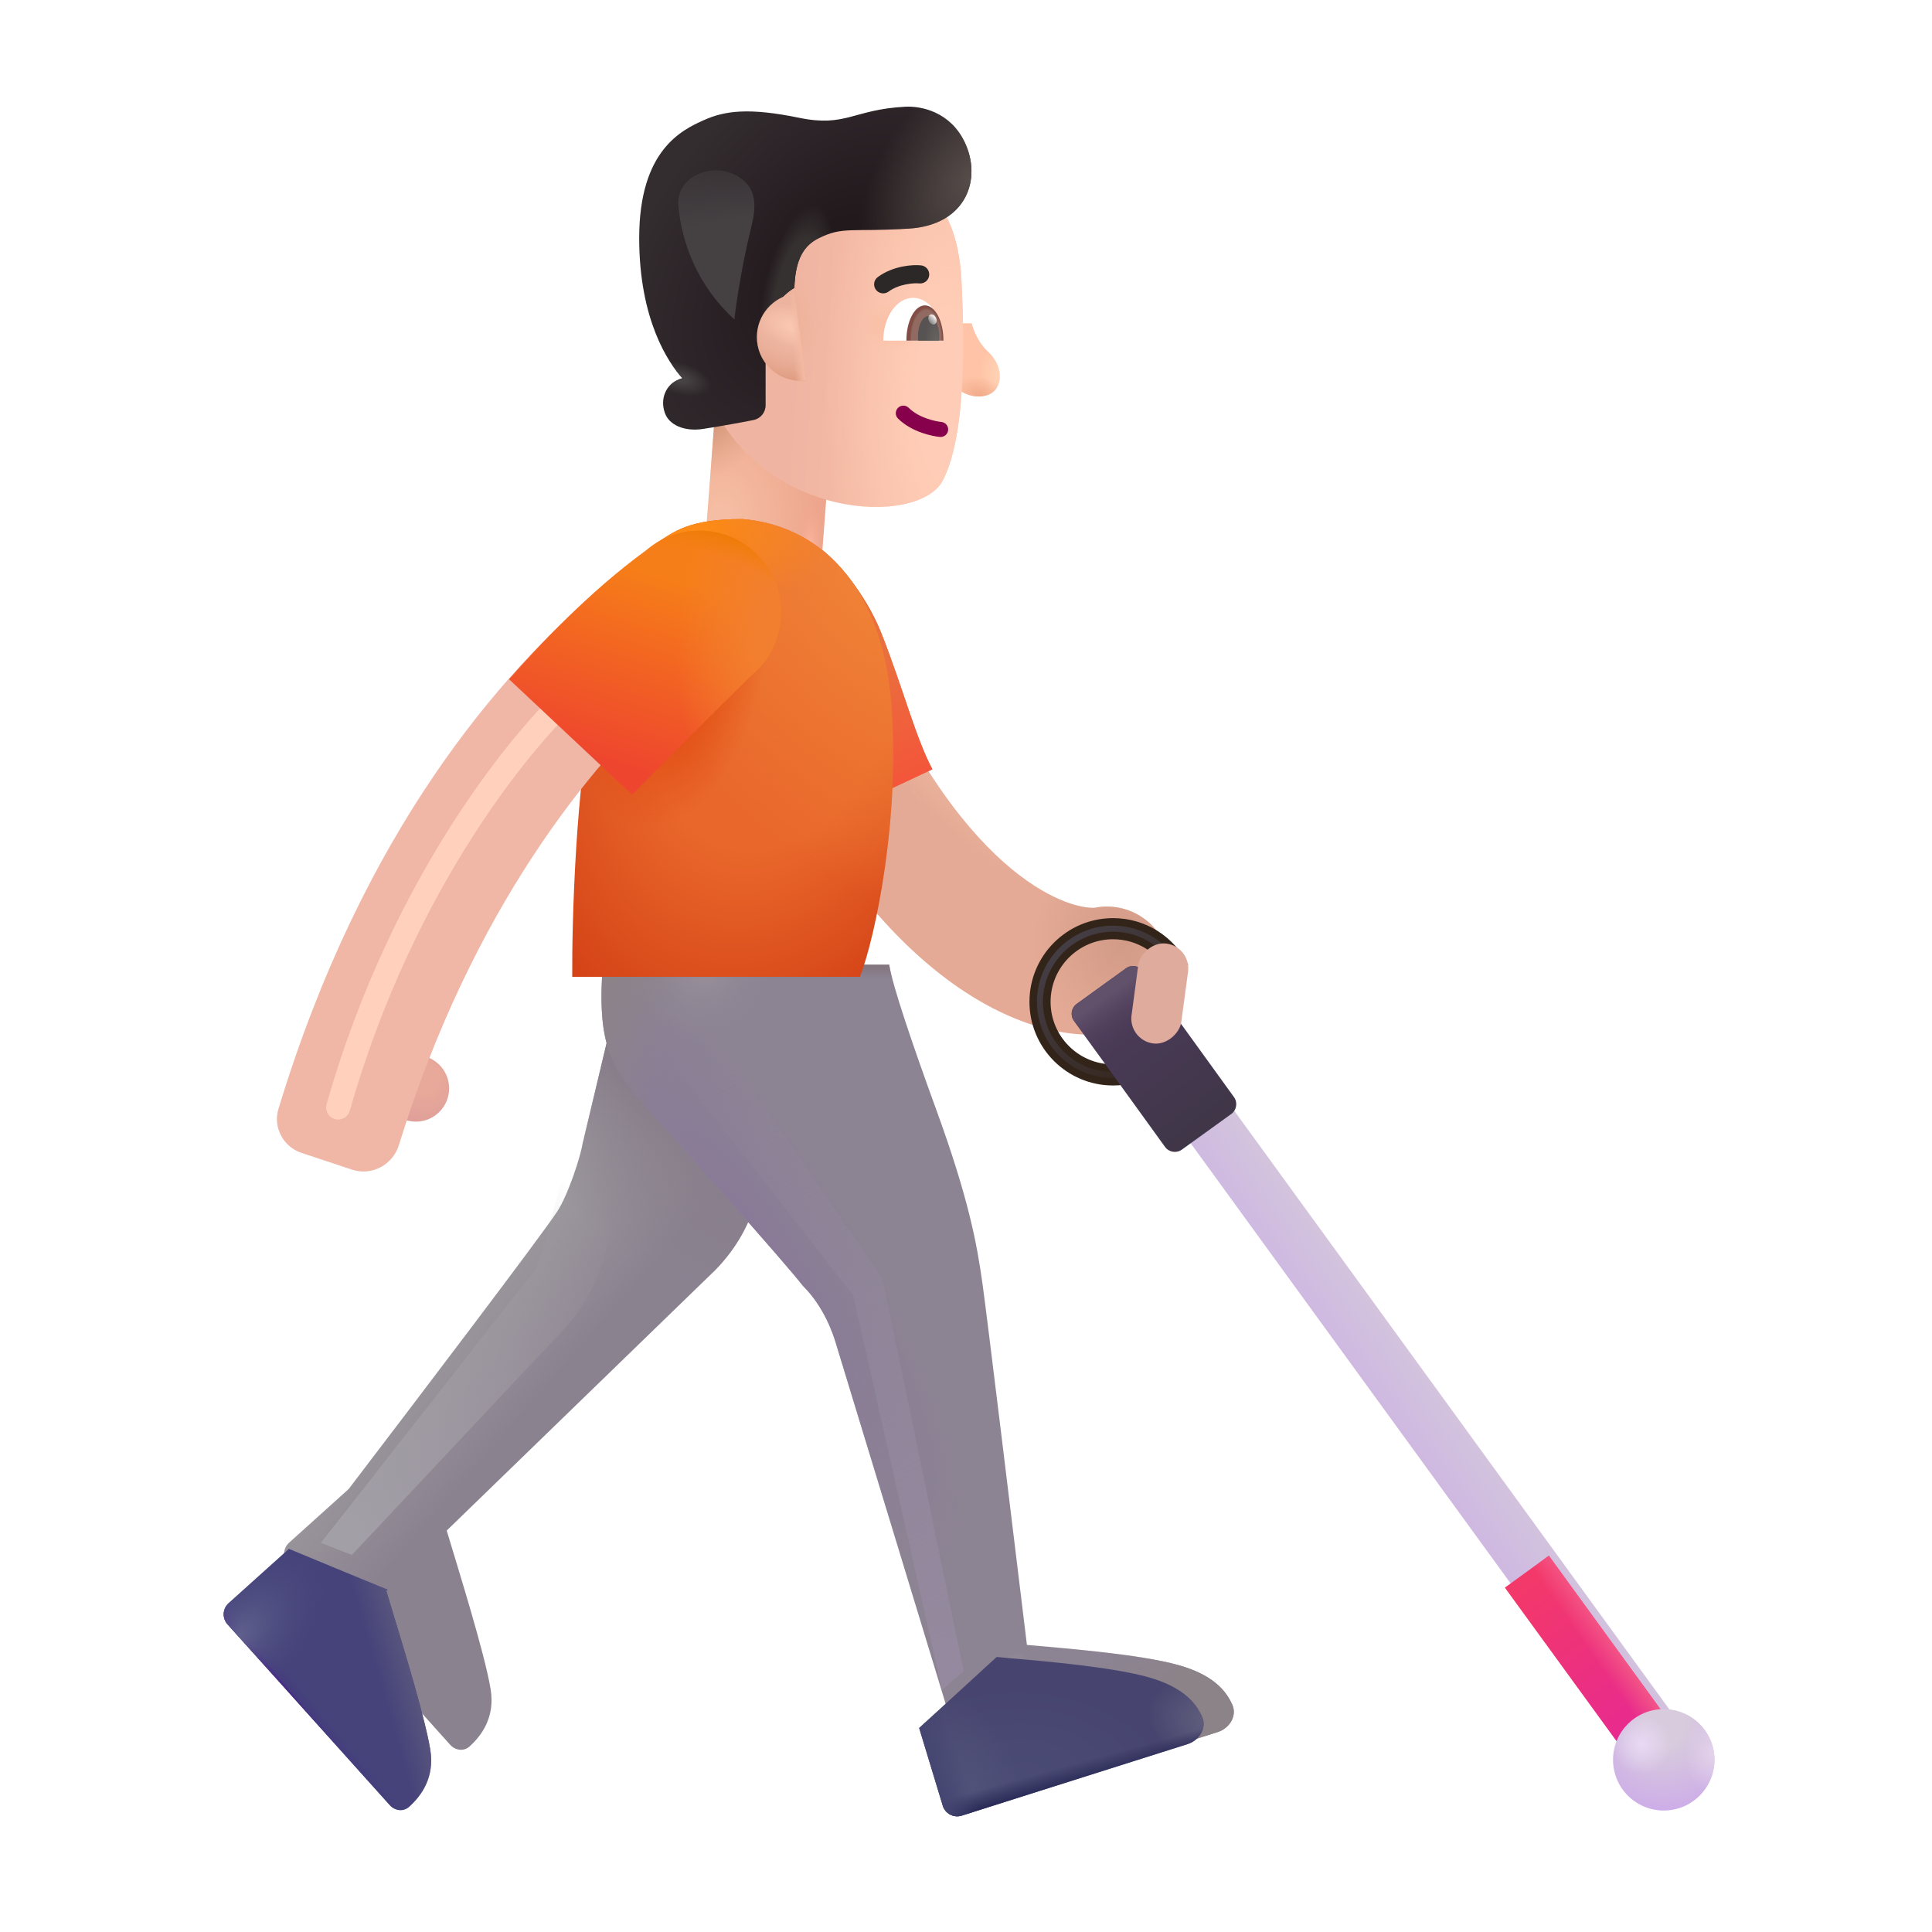 <svg width="32" height="32" viewBox="0 0 32 32" fill="none" xmlns="http://www.w3.org/2000/svg">
<g filter="url(#filter0_i_2_3369)">
<path fill-rule="evenodd" clip-rule="evenodd" d="M13.796 11.817C13.274 12.07 13.057 12.698 13.31 13.22C15.142 16.991 17.546 18.132 19.031 17.847C19.6 17.738 19.973 17.187 19.864 16.618C19.755 16.048 19.204 15.675 18.635 15.785C18.635 15.785 18.635 15.785 18.635 15.785C18.635 15.785 18.608 15.789 18.553 15.785C18.495 15.781 18.415 15.769 18.313 15.741C18.11 15.684 17.835 15.566 17.509 15.337C16.86 14.88 16.016 13.983 15.199 12.302C14.946 11.781 14.317 11.563 13.796 11.817Z" fill="#E4AA95"/>
<path fill-rule="evenodd" clip-rule="evenodd" d="M13.796 11.817C13.274 12.07 13.057 12.698 13.31 13.22C15.142 16.991 17.546 18.132 19.031 17.847C19.6 17.738 19.973 17.187 19.864 16.618C19.755 16.048 19.204 15.675 18.635 15.785C18.635 15.785 18.635 15.785 18.635 15.785C18.635 15.785 18.608 15.789 18.553 15.785C18.495 15.781 18.415 15.769 18.313 15.741C18.11 15.684 17.835 15.566 17.509 15.337C16.86 14.88 16.016 13.983 15.199 12.302C14.946 11.781 14.317 11.563 13.796 11.817Z" fill="url(#paint0_radial_2_3369)"/>
<path fill-rule="evenodd" clip-rule="evenodd" d="M13.796 11.817C13.274 12.07 13.057 12.698 13.31 13.22C15.142 16.991 17.546 18.132 19.031 17.847C19.6 17.738 19.973 17.187 19.864 16.618C19.755 16.048 19.204 15.675 18.635 15.785C18.635 15.785 18.635 15.785 18.635 15.785C18.635 15.785 18.608 15.789 18.553 15.785C18.495 15.781 18.415 15.769 18.313 15.741C18.11 15.684 17.835 15.566 17.509 15.337C16.86 14.88 16.016 13.983 15.199 12.302C14.946 11.781 14.317 11.563 13.796 11.817Z" fill="url(#paint1_radial_2_3369)"/>
</g>
<path d="M19.523 16.058C19.325 15.658 18.913 15.382 18.436 15.382C17.768 15.382 17.226 15.925 17.226 16.593C17.226 17.262 17.768 17.804 18.436 17.804C18.842 17.804 19.202 17.605 19.421 17.298" stroke="#33241A" stroke-width="0.35"/>
<g filter="url(#filter1_f_2_3369)">
<path d="M19.537 16.088C19.345 15.671 18.925 15.382 18.436 15.382C17.768 15.382 17.225 15.925 17.225 16.593C17.225 17.262 17.768 17.804 18.436 17.804C18.841 17.804 19.2 17.605 19.42 17.3" stroke="url(#paint2_linear_2_3369)" stroke-width="0.1"/>
</g>
<g filter="url(#filter2_i_2_3369)">
<path fill-rule="evenodd" clip-rule="evenodd" d="M19.344 17.85C19.143 17.997 19.098 18.278 19.244 18.479L27.018 29.174C27.164 29.375 27.445 29.42 27.646 29.274C27.847 29.128 27.892 28.846 27.746 28.645L19.972 17.95C19.826 17.749 19.545 17.704 19.344 17.85Z" fill="url(#paint3_linear_2_3369)"/>
</g>
<path d="M24.925 26.296L27.018 29.174C27.164 29.375 27.445 29.42 27.646 29.274C27.847 29.128 27.892 28.846 27.746 28.645L25.654 25.767L24.925 26.296Z" fill="url(#paint4_linear_2_3369)"/>
<path d="M24.925 26.296L27.018 29.174C27.164 29.375 27.445 29.42 27.646 29.274C27.847 29.128 27.892 28.846 27.746 28.645L25.654 25.767L24.925 26.296Z" fill="url(#paint5_linear_2_3369)"/>
<g filter="url(#filter3_i_2_3369)">
<circle cx="0.84" cy="0.84" r="0.84" transform="matrix(-1 0 0 1 28.397 28.308)" fill="url(#paint6_radial_2_3369)"/>
<circle cx="0.84" cy="0.84" r="0.84" transform="matrix(-1 0 0 1 28.397 28.308)" fill="url(#paint7_radial_2_3369)"/>
<circle cx="0.84" cy="0.84" r="0.84" transform="matrix(-1 0 0 1 28.397 28.308)" fill="url(#paint8_radial_2_3369)"/>
</g>
<g filter="url(#filter4_i_2_3369)">
<path d="M18.929 16.083C18.865 15.993 18.74 15.973 18.65 16.038L17.833 16.628C17.743 16.693 17.723 16.818 17.788 16.908L19.297 18.997C19.362 19.086 19.487 19.106 19.576 19.041L20.394 18.451C20.483 18.386 20.503 18.261 20.439 18.172L18.929 16.083Z" fill="url(#paint9_linear_2_3369)"/>
<path d="M18.929 16.083C18.865 15.993 18.74 15.973 18.65 16.038L17.833 16.628C17.743 16.693 17.723 16.818 17.788 16.908L19.297 18.997C19.362 19.086 19.487 19.106 19.576 19.041L20.394 18.451C20.483 18.386 20.503 18.261 20.439 18.172L18.929 16.083Z" fill="url(#paint10_linear_2_3369)"/>
</g>
<g filter="url(#filter5_i_2_3369)">
<rect width="0.832" height="1.669" rx="0.416" transform="matrix(-0.991 -0.133 -0.133 0.991 19.883 15.684)" fill="#DFAB9D"/>
</g>
<path d="M14.603 10.5C14.321 9.787 13.829 9.276 13.618 9.109L13.657 13.578L15.443 12.742C15.165 12.219 14.954 11.39 14.603 10.5Z" fill="url(#paint11_linear_2_3369)"/>
<rect width="1.946" height="3.44" transform="matrix(-0.997 -0.076 -0.076 0.997 13.802 6.742)" fill="url(#paint12_radial_2_3369)"/>
<rect width="1.946" height="3.44" transform="matrix(-0.997 -0.076 -0.076 0.997 13.802 6.742)" fill="url(#paint13_radial_2_3369)"/>
<rect width="1.946" height="3.44" transform="matrix(-0.997 -0.076 -0.076 0.997 13.802 6.742)" fill="url(#paint14_radial_2_3369)"/>
<path d="M16.353 5.812C16.196 5.665 16.116 5.446 16.095 5.355H15.915V6.48C16.13 6.617 16.437 6.595 16.528 6.39C16.607 6.215 16.548 5.996 16.353 5.812Z" fill="url(#paint15_radial_2_3369)"/>
<path d="M16.353 5.812C16.196 5.665 16.116 5.446 16.095 5.355H15.915V6.48C16.13 6.617 16.437 6.595 16.528 6.39C16.607 6.215 16.548 5.996 16.353 5.812Z" fill="url(#paint16_radial_2_3369)"/>
<g filter="url(#filter6_i_2_3369)">
<path d="M16.125 4.848C16.086 4.047 15.827 3.661 15.704 3.548H11.972L11.91 6.712C12.776 8.833 15.421 8.924 15.816 8.157C16.211 7.39 16.169 5.776 16.125 4.848Z" fill="url(#paint17_linear_2_3369)"/>
<path d="M16.125 4.848C16.086 4.047 15.827 3.661 15.704 3.548H11.972L11.91 6.712C12.776 8.833 15.421 8.924 15.816 8.157C16.211 7.39 16.169 5.776 16.125 4.848Z" fill="url(#paint18_radial_2_3369)"/>
<path d="M16.125 4.848C16.086 4.047 15.827 3.661 15.704 3.548H11.972L11.91 6.712C12.776 8.833 15.421 8.924 15.816 8.157C16.211 7.39 16.169 5.776 16.125 4.848Z" fill="url(#paint19_radial_2_3369)"/>
<path d="M16.125 4.848C16.086 4.047 15.827 3.661 15.704 3.548H11.972L11.91 6.712C12.776 8.833 15.421 8.924 15.816 8.157C16.211 7.39 16.169 5.776 16.125 4.848Z" fill="url(#paint20_radial_2_3369)"/>
</g>
<g filter="url(#filter7_i_2_3369)">
<path d="M15.974 2.496C15.736 2.008 15.268 1.902 14.989 1.918C14.13 1.964 14.013 2.261 13.236 2.101C12.414 1.932 12.009 1.981 11.658 2.14L11.65 2.143C11.304 2.301 10.587 2.627 10.587 4.093C10.587 5.445 11.069 6.159 11.302 6.414L11.256 6.43C11.025 6.514 10.929 6.76 11.013 6.992C11.084 7.189 11.334 7.303 11.649 7.254C12.01 7.197 12.274 7.148 12.481 7.107C12.598 7.083 12.681 6.981 12.681 6.862V5.75C12.681 5.281 13.011 5.001 13.157 4.918C13.173 4.433 13.321 4.211 13.564 4.093C13.965 3.899 14.089 3.995 15.048 3.937C16.013 3.879 16.271 3.105 15.974 2.496Z" fill="url(#paint21_radial_2_3369)"/>
<path d="M15.974 2.496C15.736 2.008 15.268 1.902 14.989 1.918C14.13 1.964 14.013 2.261 13.236 2.101C12.414 1.932 12.009 1.981 11.658 2.14L11.65 2.143C11.304 2.301 10.587 2.627 10.587 4.093C10.587 5.445 11.069 6.159 11.302 6.414L11.256 6.43C11.025 6.514 10.929 6.76 11.013 6.992C11.084 7.189 11.334 7.303 11.649 7.254C12.01 7.197 12.274 7.148 12.481 7.107C12.598 7.083 12.681 6.981 12.681 6.862V5.75C12.681 5.281 13.011 5.001 13.157 4.918C13.173 4.433 13.321 4.211 13.564 4.093C13.965 3.899 14.089 3.995 15.048 3.937C16.013 3.879 16.271 3.105 15.974 2.496Z" fill="url(#paint22_radial_2_3369)"/>
<path d="M15.974 2.496C15.736 2.008 15.268 1.902 14.989 1.918C14.13 1.964 14.013 2.261 13.236 2.101C12.414 1.932 12.009 1.981 11.658 2.14L11.65 2.143C11.304 2.301 10.587 2.627 10.587 4.093C10.587 5.445 11.069 6.159 11.302 6.414L11.256 6.43C11.025 6.514 10.929 6.76 11.013 6.992C11.084 7.189 11.334 7.303 11.649 7.254C12.01 7.197 12.274 7.148 12.481 7.107C12.598 7.083 12.681 6.981 12.681 6.862V5.75C12.681 5.281 13.011 5.001 13.157 4.918C13.173 4.433 13.321 4.211 13.564 4.093C13.965 3.899 14.089 3.995 15.048 3.937C16.013 3.879 16.271 3.105 15.974 2.496Z" fill="url(#paint23_radial_2_3369)"/>
<path d="M15.974 2.496C15.736 2.008 15.268 1.902 14.989 1.918C14.13 1.964 14.013 2.261 13.236 2.101C12.414 1.932 12.009 1.981 11.658 2.14L11.65 2.143C11.304 2.301 10.587 2.627 10.587 4.093C10.587 5.445 11.069 6.159 11.302 6.414L11.256 6.43C11.025 6.514 10.929 6.76 11.013 6.992C11.084 7.189 11.334 7.303 11.649 7.254C12.01 7.197 12.274 7.148 12.481 7.107C12.598 7.083 12.681 6.981 12.681 6.862V5.75C12.681 5.281 13.011 5.001 13.157 4.918C13.173 4.433 13.321 4.211 13.564 4.093C13.965 3.899 14.089 3.995 15.048 3.937C16.013 3.879 16.271 3.105 15.974 2.496Z" fill="url(#paint24_radial_2_3369)"/>
</g>
<path d="M13.354 6.303L13.154 4.863C12.805 4.916 12.536 5.217 12.536 5.582C12.536 5.983 12.861 6.308 13.263 6.308C13.294 6.308 13.324 6.306 13.354 6.303Z" fill="url(#paint25_radial_2_3369)"/>
<path d="M13.354 6.303L13.154 4.863C12.805 4.916 12.536 5.217 12.536 5.582C12.536 5.983 12.861 6.308 13.263 6.308C13.294 6.308 13.324 6.306 13.354 6.303Z" fill="url(#paint26_radial_2_3369)"/>
<path d="M13.354 6.303L13.154 4.863C12.805 4.916 12.536 5.217 12.536 5.582C12.536 5.983 12.861 6.308 13.263 6.308C13.294 6.308 13.324 6.306 13.354 6.303Z" fill="url(#paint27_linear_2_3369)"/>
<g filter="url(#filter8_iii_2_3369)">
<path d="M8.649 19.945L9.54 16.211H11.321C11.373 16.825 11.473 18.426 11.611 19.726C11.748 21.026 11.118 21.758 10.845 22.039L6.399 26.351C6.597 27.013 7.026 28.376 7.126 28.976C7.203 29.438 6.981 29.744 6.775 29.929C6.682 30.012 6.54 29.993 6.457 29.9L3.769 26.904C3.677 26.802 3.686 26.644 3.788 26.552L4.774 25.664C5.816 24.299 7.965 21.47 8.227 21.07C8.409 20.794 8.618 20.153 8.649 19.945Z" fill="url(#paint28_linear_2_3369)"/>
<path d="M8.649 19.945L9.54 16.211H11.321C11.373 16.825 11.473 18.426 11.611 19.726C11.748 21.026 11.118 21.758 10.845 22.039L6.399 26.351C6.597 27.013 7.026 28.376 7.126 28.976C7.203 29.438 6.981 29.744 6.775 29.929C6.682 30.012 6.54 29.993 6.457 29.9L3.769 26.904C3.677 26.802 3.686 26.644 3.788 26.552L4.774 25.664C5.816 24.299 7.965 21.47 8.227 21.07C8.409 20.794 8.618 20.153 8.649 19.945Z" fill="url(#paint29_radial_2_3369)"/>
<path d="M8.649 19.945L9.54 16.211H11.321C11.373 16.825 11.473 18.426 11.611 19.726C11.748 21.026 11.118 21.758 10.845 22.039L6.399 26.351C6.597 27.013 7.026 28.376 7.126 28.976C7.203 29.438 6.981 29.744 6.775 29.929C6.682 30.012 6.54 29.993 6.457 29.9L3.769 26.904C3.677 26.802 3.686 26.644 3.788 26.552L4.774 25.664C5.816 24.299 7.965 21.47 8.227 21.07C8.409 20.794 8.618 20.153 8.649 19.945Z" fill="url(#paint30_radial_2_3369)"/>
</g>
<g filter="url(#filter9_i_2_3369)">
<path d="M15.001 18.562C14.618 17.511 14.285 16.534 14.228 16.179L9.485 16.179C9.385 17.554 9.63 17.892 10.259 18.601C10.952 19.383 12.431 21.031 12.798 21.496C13.148 21.846 13.298 22.285 13.353 22.476L15.615 29.906C15.655 30.04 15.797 30.114 15.93 30.072L19.667 28.889C19.862 28.828 19.993 28.624 19.911 28.437C19.804 28.192 19.578 27.938 19.025 27.781C18.362 27.593 17.082 27.497 16.509 27.445C16.295 25.679 15.85 22.014 15.775 21.476C15.681 20.804 15.548 20.062 15.001 18.562Z" fill="#8C8393"/>
<path d="M15.001 18.562C14.618 17.511 14.285 16.534 14.228 16.179L9.485 16.179C9.385 17.554 9.63 17.892 10.259 18.601C10.952 19.383 12.431 21.031 12.798 21.496C13.148 21.846 13.298 22.285 13.353 22.476L15.615 29.906C15.655 30.04 15.797 30.114 15.93 30.072L19.667 28.889C19.862 28.828 19.993 28.624 19.911 28.437C19.804 28.192 19.578 27.938 19.025 27.781C18.362 27.593 17.082 27.497 16.509 27.445C16.295 25.679 15.85 22.014 15.775 21.476C15.681 20.804 15.548 20.062 15.001 18.562Z" fill="url(#paint31_radial_2_3369)"/>
<path d="M15.001 18.562C14.618 17.511 14.285 16.534 14.228 16.179L9.485 16.179C9.385 17.554 9.63 17.892 10.259 18.601C10.952 19.383 12.431 21.031 12.798 21.496C13.148 21.846 13.298 22.285 13.353 22.476L15.615 29.906C15.655 30.04 15.797 30.114 15.93 30.072L19.667 28.889C19.862 28.828 19.993 28.624 19.911 28.437C19.804 28.192 19.578 27.938 19.025 27.781C18.362 27.593 17.082 27.497 16.509 27.445C16.295 25.679 15.85 22.014 15.775 21.476C15.681 20.804 15.548 20.062 15.001 18.562Z" fill="url(#paint32_radial_2_3369)"/>
<path d="M15.001 18.562C14.618 17.511 14.285 16.534 14.228 16.179L9.485 16.179C9.385 17.554 9.63 17.892 10.259 18.601C10.952 19.383 12.431 21.031 12.798 21.496C13.148 21.846 13.298 22.285 13.353 22.476L15.615 29.906C15.655 30.04 15.797 30.114 15.93 30.072L19.667 28.889C19.862 28.828 19.993 28.624 19.911 28.437C19.804 28.192 19.578 27.938 19.025 27.781C18.362 27.593 17.082 27.497 16.509 27.445C16.295 25.679 15.85 22.014 15.775 21.476C15.681 20.804 15.548 20.062 15.001 18.562Z" fill="url(#paint33_linear_2_3369)"/>
<path d="M15.001 18.562C14.618 17.511 14.285 16.534 14.228 16.179L9.485 16.179C9.385 17.554 9.63 17.892 10.259 18.601C10.952 19.383 12.431 21.031 12.798 21.496C13.148 21.846 13.298 22.285 13.353 22.476L15.615 29.906C15.655 30.04 15.797 30.114 15.93 30.072L19.667 28.889C19.862 28.828 19.993 28.624 19.911 28.437C19.804 28.192 19.578 27.938 19.025 27.781C18.362 27.593 17.082 27.497 16.509 27.445C16.295 25.679 15.85 22.014 15.775 21.476C15.681 20.804 15.548 20.062 15.001 18.562Z" fill="url(#paint34_radial_2_3369)"/>
<path d="M15.001 18.562C14.618 17.511 14.285 16.534 14.228 16.179L9.485 16.179C9.385 17.554 9.63 17.892 10.259 18.601C10.952 19.383 12.431 21.031 12.798 21.496C13.148 21.846 13.298 22.285 13.353 22.476L15.615 29.906C15.655 30.04 15.797 30.114 15.93 30.072L19.667 28.889C19.862 28.828 19.993 28.624 19.911 28.437C19.804 28.192 19.578 27.938 19.025 27.781C18.362 27.593 17.082 27.497 16.509 27.445C16.295 25.679 15.85 22.014 15.775 21.476C15.681 20.804 15.548 20.062 15.001 18.562Z" fill="url(#paint35_radial_2_3369)"/>
</g>
<path d="M15.224 28.621L15.615 29.907C15.655 30.04 15.797 30.114 15.93 30.072L19.667 28.889C19.862 28.828 19.993 28.624 19.911 28.437C19.804 28.192 19.578 27.938 19.025 27.781C18.434 27.614 17.352 27.519 16.719 27.464C16.642 27.457 16.571 27.451 16.509 27.445L16.509 27.444L15.224 28.621Z" fill="url(#paint36_radial_2_3369)"/>
<path d="M15.224 28.621L15.615 29.907C15.655 30.04 15.797 30.114 15.93 30.072L19.667 28.889C19.862 28.828 19.993 28.624 19.911 28.437C19.804 28.192 19.578 27.938 19.025 27.781C18.434 27.614 17.352 27.519 16.719 27.464C16.642 27.457 16.571 27.451 16.509 27.445L16.509 27.444L15.224 28.621Z" fill="url(#paint37_radial_2_3369)"/>
<path d="M15.224 28.621L15.615 29.907C15.655 30.04 15.797 30.114 15.93 30.072L19.667 28.889C19.862 28.828 19.993 28.624 19.911 28.437C19.804 28.192 19.578 27.938 19.025 27.781C18.434 27.614 17.352 27.519 16.719 27.464C16.642 27.457 16.571 27.451 16.509 27.445L16.509 27.444L15.224 28.621Z" fill="url(#paint38_radial_2_3369)"/>
<path d="M15.224 28.621L15.615 29.907C15.655 30.04 15.797 30.114 15.93 30.072L19.667 28.889C19.862 28.828 19.993 28.624 19.911 28.437C19.804 28.192 19.578 27.938 19.025 27.781C18.434 27.614 17.352 27.519 16.719 27.464C16.642 27.457 16.571 27.451 16.509 27.445L16.509 27.444L15.224 28.621Z" fill="url(#paint39_linear_2_3369)"/>
<path d="M15.224 28.621L15.615 29.907C15.655 30.04 15.797 30.114 15.93 30.072L19.667 28.889C19.862 28.828 19.993 28.624 19.911 28.437C19.804 28.192 19.578 27.938 19.025 27.781C18.434 27.614 17.352 27.519 16.719 27.464C16.642 27.457 16.571 27.451 16.509 27.445L16.509 27.444L15.224 28.621Z" fill="url(#paint40_linear_2_3369)"/>
<path d="M4.782 25.653L6.42 26.331L6.399 26.351C6.43 26.454 6.466 26.574 6.506 26.706C6.723 27.419 7.042 28.47 7.126 28.976C7.203 29.438 6.981 29.744 6.775 29.929C6.682 30.012 6.54 29.993 6.457 29.9L3.769 26.904C3.677 26.802 3.686 26.644 3.788 26.552L4.774 25.664C4.777 25.66 4.78 25.657 4.782 25.653Z" fill="#45437A"/>
<path d="M4.782 25.653L6.42 26.331L6.399 26.351C6.43 26.454 6.466 26.574 6.506 26.706C6.723 27.419 7.042 28.47 7.126 28.976C7.203 29.438 6.981 29.744 6.775 29.929C6.682 30.012 6.54 29.993 6.457 29.9L3.769 26.904C3.677 26.802 3.686 26.644 3.788 26.552L4.774 25.664C4.777 25.66 4.78 25.657 4.782 25.653Z" fill="url(#paint41_linear_2_3369)"/>
<path d="M4.782 25.653L6.42 26.331L6.399 26.351C6.43 26.454 6.466 26.574 6.506 26.706C6.723 27.419 7.042 28.47 7.126 28.976C7.203 29.438 6.981 29.744 6.775 29.929C6.682 30.012 6.54 29.993 6.457 29.9L3.769 26.904C3.677 26.802 3.686 26.644 3.788 26.552L4.774 25.664C4.777 25.66 4.78 25.657 4.782 25.653Z" fill="url(#paint42_linear_2_3369)"/>
<path d="M4.782 25.653L6.42 26.331L6.399 26.351C6.43 26.454 6.466 26.574 6.506 26.706C6.723 27.419 7.042 28.47 7.126 28.976C7.203 29.438 6.981 29.744 6.775 29.929C6.682 30.012 6.54 29.993 6.457 29.9L3.769 26.904C3.677 26.802 3.686 26.644 3.788 26.552L4.774 25.664C4.777 25.66 4.78 25.657 4.782 25.653Z" fill="url(#paint43_radial_2_3369)"/>
<path d="M14.603 10.5C14.321 9.787 13.829 9.276 13.618 9.109L13.657 13.578L15.443 12.742C15.165 12.219 14.954 11.39 14.603 10.5Z" fill="url(#paint44_linear_2_3369)"/>
<path d="M12.294 8.597C11.403 8.597 11.157 8.812 10.86 9.004L9.837 11.601C9.537 13.001 9.472 15.237 9.478 16.179H14.243C14.501 15.523 14.921 13.504 14.759 11.601C14.595 9.672 13.552 8.699 12.294 8.597Z" fill="url(#paint45_radial_2_3369)"/>
<path d="M12.294 8.597C11.403 8.597 11.157 8.812 10.86 9.004L9.837 11.601C9.537 13.001 9.472 15.237 9.478 16.179H14.243C14.501 15.523 14.921 13.504 14.759 11.601C14.595 9.672 13.552 8.699 12.294 8.597Z" fill="url(#paint46_radial_2_3369)"/>
<path d="M12.294 8.597C11.403 8.597 11.157 8.812 10.86 9.004L9.837 11.601C9.537 13.001 9.472 15.237 9.478 16.179H14.243C14.501 15.523 14.921 13.504 14.759 11.601C14.595 9.672 13.552 8.699 12.294 8.597Z" fill="url(#paint47_radial_2_3369)"/>
<path d="M12.294 8.597C11.403 8.597 11.157 8.812 10.86 9.004L9.837 11.601C9.537 13.001 9.472 15.237 9.478 16.179H14.243C14.501 15.523 14.921 13.504 14.759 11.601C14.595 9.672 13.552 8.699 12.294 8.597Z" fill="url(#paint48_radial_2_3369)"/>
<circle cx="0.551" cy="0.551" r="0.551" transform="matrix(-1 0 0 1 7.439 17.476)" fill="url(#paint49_radial_2_3369)"/>
<g filter="url(#filter10_ii_2_3369)">
<path fill-rule="evenodd" clip-rule="evenodd" d="M5.981 19.223C6.307 19.331 6.656 19.144 6.757 18.816C7.972 14.895 9.923 12.526 11.299 11.271C11.736 10.872 11.815 10.189 11.427 9.741C11.081 9.34 10.483 9.269 10.079 9.612C8.453 10.992 6.168 13.587 4.762 18.217C4.669 18.523 4.841 18.845 5.145 18.946L5.981 19.223Z" fill="#F0B6A6"/>
</g>
<g filter="url(#filter11_f_2_3369)">
<path d="M9.632 11.344C8.736 12.104 6.676 14.569 5.601 18.343" stroke="#FFD0BB" stroke-width="0.4" stroke-linecap="round"/>
</g>
<path d="M12.429 11.203C12.74 10.955 12.939 10.573 12.939 10.144C12.939 9.396 12.332 8.789 11.583 8.789C11.246 8.789 10.938 8.912 10.7 9.116C9.75 9.807 8.911 10.707 8.431 11.25L10.47 13.164C10.778 12.844 11.852 11.771 12.429 11.203Z" fill="url(#paint50_linear_2_3369)"/>
<path d="M12.429 11.203C12.74 10.955 12.939 10.573 12.939 10.144C12.939 9.396 12.332 8.789 11.583 8.789C11.246 8.789 10.938 8.912 10.7 9.116C9.75 9.807 8.911 10.707 8.431 11.25L10.47 13.164C10.778 12.844 11.852 11.771 12.429 11.203Z" fill="url(#paint51_radial_2_3369)"/>
<path d="M12.429 11.203C12.74 10.955 12.939 10.573 12.939 10.144C12.939 9.396 12.332 8.789 11.583 8.789C11.246 8.789 10.938 8.912 10.7 9.116C9.75 9.807 8.911 10.707 8.431 11.25L10.47 13.164C10.778 12.844 11.852 11.771 12.429 11.203Z" fill="url(#paint52_radial_2_3369)"/>
<path fill-rule="evenodd" clip-rule="evenodd" d="M14.873 6.756C14.825 6.805 14.825 6.884 14.874 6.933C15.113 7.166 15.457 7.226 15.566 7.237C15.635 7.244 15.697 7.194 15.704 7.126C15.711 7.057 15.661 6.996 15.592 6.989C15.498 6.979 15.226 6.927 15.05 6.754C15 6.706 14.921 6.707 14.873 6.756Z" fill="#86004C"/>
<g filter="url(#filter12_i_2_3369)">
<path fill-rule="evenodd" clip-rule="evenodd" d="M15.106 4.61C15.206 4.59 15.289 4.59 15.322 4.594C15.405 4.604 15.48 4.546 15.49 4.464C15.5 4.382 15.442 4.307 15.36 4.296C15.289 4.287 15.173 4.29 15.047 4.315C14.919 4.341 14.77 4.392 14.639 4.489C14.572 4.538 14.558 4.632 14.607 4.698C14.656 4.765 14.75 4.779 14.817 4.73C14.902 4.667 15.006 4.63 15.106 4.61Z" fill="#2C2828"/>
</g>
<path d="M15.618 5.642H14.63C14.63 5.251 14.851 4.933 15.124 4.933C15.397 4.933 15.618 5.251 15.618 5.642Z" fill="white"/>
<path d="M15.013 5.642L15.013 5.638C15.013 5.318 15.15 5.058 15.319 5.058C15.489 5.058 15.626 5.318 15.626 5.638L15.626 5.642H15.013Z" fill="url(#paint53_radial_2_3369)"/>
<path d="M15.208 5.642C15.206 5.619 15.204 5.595 15.204 5.57C15.204 5.385 15.283 5.234 15.38 5.234C15.477 5.234 15.556 5.385 15.556 5.57C15.556 5.595 15.554 5.619 15.552 5.642H15.208Z" fill="url(#paint54_radial_2_3369)"/>
<ellipse cx="0.064" cy="0.088" rx="0.064" ry="0.088" transform="matrix(-0.909 0.416 0.416 0.909 15.466 5.184)" fill="url(#paint55_linear_2_3369)"/>
<g filter="url(#filter13_f_2_3369)">
<path d="M14.618 21.179L15.962 27.679L15.603 27.992L14.134 21.461L11.118 17.586L11.821 17.101L14.618 21.179Z" fill="url(#paint56_linear_2_3369)"/>
</g>
<g filter="url(#filter14_f_2_3369)">
<path d="M8.79 21.127L5.314 25.555L5.828 25.754L9.312 22.046C9.703 21.631 9.966 21.113 10.073 20.553L10.264 19.553L9.512 18.779L8.968 20.773C8.933 20.901 8.873 21.022 8.79 21.127Z" fill="url(#paint57_linear_2_3369)"/>
</g>
<g filter="url(#filter15_f_2_3369)">
<path d="M12.441 3.77C12.285 4.405 12.194 5.014 12.164 5.291C11.533 4.713 11.294 4.003 11.236 3.419C11.186 2.921 11.811 2.662 12.235 2.929C12.541 3.121 12.527 3.418 12.441 3.77Z" fill="url(#paint58_linear_2_3369)"/>
</g>
<defs>
<filter id="filter0_i_2_3369" x="12.704" y="10.961" width="7.179" height="6.928" filterUnits="userSpaceOnUse" color-interpolation-filters="sRGB">
<feFlood flood-opacity="0" result="BackgroundImageFix"/>
<feBlend mode="normal" in="SourceGraphic" in2="BackgroundImageFix" result="shape"/>
<feColorMatrix in="SourceAlpha" type="matrix" values="0 0 0 0 0 0 0 0 0 0 0 0 0 0 0 0 0 0 127 0" result="hardAlpha"/>
<feOffset dx="-0.5" dy="-0.75"/>
<feGaussianBlur stdDeviation="0.5"/>
<feComposite in2="hardAlpha" operator="arithmetic" k2="-1" k3="1"/>
<feColorMatrix type="matrix" values="0 0 0 0 0.761 0 0 0 0 0.502 0 0 0 0 0.514 0 0 0 1 0"/>
<feBlend mode="normal" in2="shape" result="effect1_innerShadow_2_3369"/>
</filter>
<filter id="filter1_f_2_3369" x="17.075" y="15.232" width="2.607" height="2.722" filterUnits="userSpaceOnUse" color-interpolation-filters="sRGB">
<feFlood flood-opacity="0" result="BackgroundImageFix"/>
<feBlend mode="normal" in="SourceGraphic" in2="BackgroundImageFix" result="shape"/>
<feGaussianBlur stdDeviation="0.05" result="effect1_foregroundBlur_2_3369"/>
</filter>
<filter id="filter2_i_2_3369" x="19.158" y="17.564" width="8.674" height="11.796" filterUnits="userSpaceOnUse" color-interpolation-filters="sRGB">
<feFlood flood-opacity="0" result="BackgroundImageFix"/>
<feBlend mode="normal" in="SourceGraphic" in2="BackgroundImageFix" result="shape"/>
<feColorMatrix in="SourceAlpha" type="matrix" values="0 0 0 0 0 0 0 0 0 0 0 0 0 0 0 0 0 0 127 0" result="hardAlpha"/>
<feOffset dy="-0.2"/>
<feGaussianBlur stdDeviation="0.2"/>
<feComposite in2="hardAlpha" operator="arithmetic" k2="-1" k3="1"/>
<feColorMatrix type="matrix" values="0 0 0 0 0.741 0 0 0 0 0.647 0 0 0 0 0.812 0 0 0 1 0"/>
<feBlend mode="normal" in2="shape" result="effect1_innerShadow_2_3369"/>
</filter>
<filter id="filter3_i_2_3369" x="26.718" y="28.308" width="1.68" height="1.68" filterUnits="userSpaceOnUse" color-interpolation-filters="sRGB">
<feFlood flood-opacity="0" result="BackgroundImageFix"/>
<feBlend mode="normal" in="SourceGraphic" in2="BackgroundImageFix" result="shape"/>
<feColorMatrix in="SourceAlpha" type="matrix" values="0 0 0 0 0 0 0 0 0 0 0 0 0 0 0 0 0 0 127 0" result="hardAlpha"/>
<feOffset/>
<feGaussianBlur stdDeviation="0.1"/>
<feComposite in2="hardAlpha" operator="arithmetic" k2="-1" k3="1"/>
<feColorMatrix type="matrix" values="0 0 0 0 0.835 0 0 0 0 0.82 0 0 0 0 0.835 0 0 0 1 0"/>
<feBlend mode="normal" in2="shape" result="effect1_innerShadow_2_3369"/>
</filter>
<filter id="filter4_i_2_3369" x="17.75" y="16" width="2.726" height="3.079" filterUnits="userSpaceOnUse" color-interpolation-filters="sRGB">
<feFlood flood-opacity="0" result="BackgroundImageFix"/>
<feBlend mode="normal" in="SourceGraphic" in2="BackgroundImageFix" result="shape"/>
<feColorMatrix in="SourceAlpha" type="matrix" values="0 0 0 0 0 0 0 0 0 0 0 0 0 0 0 0 0 0 127 0" result="hardAlpha"/>
<feOffset/>
<feGaussianBlur stdDeviation="0.25"/>
<feComposite in2="hardAlpha" operator="arithmetic" k2="-1" k3="1"/>
<feColorMatrix type="matrix" values="0 0 0 0 0.212 0 0 0 0 0.133 0 0 0 0 0.275 0 0 0 1 0"/>
<feBlend mode="normal" in2="shape" result="effect1_innerShadow_2_3369"/>
</filter>
<filter id="filter5_i_2_3369" x="18.738" y="15.625" width="1.093" height="1.661" filterUnits="userSpaceOnUse" color-interpolation-filters="sRGB">
<feFlood flood-opacity="0" result="BackgroundImageFix"/>
<feBlend mode="normal" in="SourceGraphic" in2="BackgroundImageFix" result="shape"/>
<feColorMatrix in="SourceAlpha" type="matrix" values="0 0 0 0 0 0 0 0 0 0 0 0 0 0 0 0 0 0 127 0" result="hardAlpha"/>
<feOffset dx="-0.15"/>
<feGaussianBlur stdDeviation="0.25"/>
<feComposite in2="hardAlpha" operator="arithmetic" k2="-1" k3="1"/>
<feColorMatrix type="matrix" values="0 0 0 0 0.859 0 0 0 0 0.639 0 0 0 0 0.592 0 0 0 1 0"/>
<feBlend mode="normal" in2="shape" result="effect1_innerShadow_2_3369"/>
</filter>
<filter id="filter6_i_2_3369" x="11.71" y="3.348" width="4.443" height="5.249" filterUnits="userSpaceOnUse" color-interpolation-filters="sRGB">
<feFlood flood-opacity="0" result="BackgroundImageFix"/>
<feBlend mode="normal" in="SourceGraphic" in2="BackgroundImageFix" result="shape"/>
<feColorMatrix in="SourceAlpha" type="matrix" values="0 0 0 0 0 0 0 0 0 0 0 0 0 0 0 0 0 0 127 0" result="hardAlpha"/>
<feOffset dx="-0.2" dy="-0.2"/>
<feGaussianBlur stdDeviation="0.5"/>
<feComposite in2="hardAlpha" operator="arithmetic" k2="-1" k3="1"/>
<feColorMatrix type="matrix" values="0 0 0 0 0.914 0 0 0 0 0.612 0 0 0 0 0.545 0 0 0 1 0"/>
<feBlend mode="normal" in2="shape" result="effect1_innerShadow_2_3369"/>
</filter>
<filter id="filter7_i_2_3369" x="10.587" y="1.766" width="5.503" height="5.499" filterUnits="userSpaceOnUse" color-interpolation-filters="sRGB">
<feFlood flood-opacity="0" result="BackgroundImageFix"/>
<feBlend mode="normal" in="SourceGraphic" in2="BackgroundImageFix" result="shape"/>
<feColorMatrix in="SourceAlpha" type="matrix" values="0 0 0 0 0 0 0 0 0 0 0 0 0 0 0 0 0 0 127 0" result="hardAlpha"/>
<feOffset dy="-0.15"/>
<feGaussianBlur stdDeviation="0.15"/>
<feComposite in2="hardAlpha" operator="arithmetic" k2="-1" k3="1"/>
<feColorMatrix type="matrix" values="0 0 0 0 0.149 0 0 0 0 0.102 0 0 0 0 0.11 0 0 0 1 0"/>
<feBlend mode="normal" in2="shape" result="effect1_innerShadow_2_3369"/>
</filter>
<filter id="filter8_iii_2_3369" x="3.706" y="15.461" width="8.674" height="14.771" filterUnits="userSpaceOnUse" color-interpolation-filters="sRGB">
<feFlood flood-opacity="0" result="BackgroundImageFix"/>
<feBlend mode="normal" in="SourceGraphic" in2="BackgroundImageFix" result="shape"/>
<feColorMatrix in="SourceAlpha" type="matrix" values="0 0 0 0 0 0 0 0 0 0 0 0 0 0 0 0 0 0 127 0" result="hardAlpha"/>
<feOffset dx="0.75" dy="-0.75"/>
<feGaussianBlur stdDeviation="0.5"/>
<feComposite in2="hardAlpha" operator="arithmetic" k2="-1" k3="1"/>
<feColorMatrix type="matrix" values="0 0 0 0 0.439 0 0 0 0 0.388 0 0 0 0 0.486 0 0 0 1 0"/>
<feBlend mode="normal" in2="shape" result="effect1_innerShadow_2_3369"/>
<feColorMatrix in="SourceAlpha" type="matrix" values="0 0 0 0 0 0 0 0 0 0 0 0 0 0 0 0 0 0 127 0" result="hardAlpha"/>
<feOffset dy="-0.5"/>
<feGaussianBlur stdDeviation="0.375"/>
<feComposite in2="hardAlpha" operator="arithmetic" k2="-1" k3="1"/>
<feColorMatrix type="matrix" values="0 0 0 0 0.537 0 0 0 0 0.424 0 0 0 0 0.635 0 0 0 1 0"/>
<feBlend mode="normal" in2="effect1_innerShadow_2_3369" result="effect2_innerShadow_2_3369"/>
<feColorMatrix in="SourceAlpha" type="matrix" values="0 0 0 0 0 0 0 0 0 0 0 0 0 0 0 0 0 0 127 0" result="hardAlpha"/>
<feOffset dx="0.25" dy="0.25"/>
<feGaussianBlur stdDeviation="0.375"/>
<feComposite in2="hardAlpha" operator="arithmetic" k2="-1" k3="1"/>
<feColorMatrix type="matrix" values="0 0 0 0 0.529 0 0 0 0 0.49 0 0 0 0 0.537 0 0 0 1 0"/>
<feBlend mode="normal" in2="effect2_innerShadow_2_3369" result="effect3_innerShadow_2_3369"/>
</filter>
<filter id="filter9_i_2_3369" x="9.464" y="15.979" width="10.972" height="14.104" filterUnits="userSpaceOnUse" color-interpolation-filters="sRGB">
<feFlood flood-opacity="0" result="BackgroundImageFix"/>
<feBlend mode="normal" in="SourceGraphic" in2="BackgroundImageFix" result="shape"/>
<feColorMatrix in="SourceAlpha" type="matrix" values="0 0 0 0 0 0 0 0 0 0 0 0 0 0 0 0 0 0 127 0" result="hardAlpha"/>
<feOffset dx="0.5" dy="-0.2"/>
<feGaussianBlur stdDeviation="0.25"/>
<feComposite in2="hardAlpha" operator="arithmetic" k2="-1" k3="1"/>
<feColorMatrix type="matrix" values="0 0 0 0 0.62 0 0 0 0 0.592 0 0 0 0 0.612 0 0 0 1 0"/>
<feBlend mode="normal" in2="shape" result="effect1_innerShadow_2_3369"/>
</filter>
<filter id="filter10_ii_2_3369" x="4.337" y="9.143" width="7.59" height="10.511" filterUnits="userSpaceOnUse" color-interpolation-filters="sRGB">
<feFlood flood-opacity="0" result="BackgroundImageFix"/>
<feBlend mode="normal" in="SourceGraphic" in2="BackgroundImageFix" result="shape"/>
<feColorMatrix in="SourceAlpha" type="matrix" values="0 0 0 0 0 0 0 0 0 0 0 0 0 0 0 0 0 0 127 0" result="hardAlpha"/>
<feOffset dx="0.25" dy="-0.25"/>
<feGaussianBlur stdDeviation="0.4"/>
<feComposite in2="hardAlpha" operator="arithmetic" k2="-1" k3="1"/>
<feColorMatrix type="matrix" values="0 0 0 0 0.91 0 0 0 0 0.678 0 0 0 0 0.639 0 0 0 1 0"/>
<feBlend mode="normal" in2="shape" result="effect1_innerShadow_2_3369"/>
<feColorMatrix in="SourceAlpha" type="matrix" values="0 0 0 0 0 0 0 0 0 0 0 0 0 0 0 0 0 0 127 0" result="hardAlpha"/>
<feOffset dx="-0.4" dy="0.4"/>
<feGaussianBlur stdDeviation="0.4"/>
<feComposite in2="hardAlpha" operator="arithmetic" k2="-1" k3="1"/>
<feColorMatrix type="matrix" values="0 0 0 0 0.98 0 0 0 0 0.808 0 0 0 0 0.714 0 0 0 1 0"/>
<feBlend mode="normal" in2="effect1_innerShadow_2_3369" result="effect2_innerShadow_2_3369"/>
</filter>
<filter id="filter11_f_2_3369" x="4.801" y="10.544" width="5.631" height="8.6" filterUnits="userSpaceOnUse" color-interpolation-filters="sRGB">
<feFlood flood-opacity="0" result="BackgroundImageFix"/>
<feBlend mode="normal" in="SourceGraphic" in2="BackgroundImageFix" result="shape"/>
<feGaussianBlur stdDeviation="0.3" result="effect1_foregroundBlur_2_3369"/>
</filter>
<filter id="filter12_i_2_3369" x="14.478" y="4.292" width="1.013" height="0.568" filterUnits="userSpaceOnUse" color-interpolation-filters="sRGB">
<feFlood flood-opacity="0" result="BackgroundImageFix"/>
<feBlend mode="normal" in="SourceGraphic" in2="BackgroundImageFix" result="shape"/>
<feColorMatrix in="SourceAlpha" type="matrix" values="0 0 0 0 0 0 0 0 0 0 0 0 0 0 0 0 0 0 127 0" result="hardAlpha"/>
<feOffset dx="-0.1" dy="0.1"/>
<feGaussianBlur stdDeviation="0.1"/>
<feComposite in2="hardAlpha" operator="arithmetic" k2="-1" k3="1"/>
<feColorMatrix type="matrix" values="0 0 0 0 0.071 0 0 0 0 0.059 0 0 0 0 0.055 0 0 0 1 0"/>
<feBlend mode="normal" in2="shape" result="effect1_innerShadow_2_3369"/>
</filter>
<filter id="filter13_f_2_3369" x="10.118" y="16.101" width="6.844" height="12.891" filterUnits="userSpaceOnUse" color-interpolation-filters="sRGB">
<feFlood flood-opacity="0" result="BackgroundImageFix"/>
<feBlend mode="normal" in="SourceGraphic" in2="BackgroundImageFix" result="shape"/>
<feGaussianBlur stdDeviation="0.5" result="effect1_foregroundBlur_2_3369"/>
</filter>
<filter id="filter14_f_2_3369" x="4.564" y="18.029" width="6.45" height="8.475" filterUnits="userSpaceOnUse" color-interpolation-filters="sRGB">
<feFlood flood-opacity="0" result="BackgroundImageFix"/>
<feBlend mode="normal" in="SourceGraphic" in2="BackgroundImageFix" result="shape"/>
<feGaussianBlur stdDeviation="0.375" result="effect1_foregroundBlur_2_3369"/>
</filter>
<filter id="filter15_f_2_3369" x="10.733" y="2.322" width="2.262" height="3.469" filterUnits="userSpaceOnUse" color-interpolation-filters="sRGB">
<feFlood flood-opacity="0" result="BackgroundImageFix"/>
<feBlend mode="normal" in="SourceGraphic" in2="BackgroundImageFix" result="shape"/>
<feGaussianBlur stdDeviation="0.25" result="effect1_foregroundBlur_2_3369"/>
</filter>
<radialGradient id="paint0_radial_2_3369" cx="0" cy="0" r="1" gradientUnits="userSpaceOnUse" gradientTransform="translate(15.471 12.582) rotate(49.56) scale(3.613 0.8)">
<stop stop-color="#F0B8A0"/>
<stop offset="1" stop-color="#F0B8A0" stop-opacity="0"/>
</radialGradient>
<radialGradient id="paint1_radial_2_3369" cx="0" cy="0" r="1" gradientUnits="userSpaceOnUse" gradientTransform="translate(19.096 16.363) rotate(176.424) scale(1.503 1.625)">
<stop stop-color="#D29B87"/>
<stop offset="1" stop-color="#D29B87" stop-opacity="0"/>
</radialGradient>
<linearGradient id="paint2_linear_2_3369" x1="17.682" y1="15.605" x2="19.565" y2="17.644" gradientUnits="userSpaceOnUse">
<stop stop-color="#443D44"/>
<stop offset="1" stop-color="#443D44" stop-opacity="0"/>
</linearGradient>
<linearGradient id="paint3_linear_2_3369" x1="23.128" y1="21.894" x2="21.878" y2="22.832" gradientUnits="userSpaceOnUse">
<stop stop-color="#D4C6DC"/>
<stop offset="1" stop-color="#CDB4E3"/>
</linearGradient>
<linearGradient id="paint4_linear_2_3369" x1="26.792" y1="28.738" x2="25.057" y2="26.394" gradientUnits="userSpaceOnUse">
<stop stop-color="#E82B8E"/>
<stop offset="1" stop-color="#F3386A"/>
</linearGradient>
<linearGradient id="paint5_linear_2_3369" x1="26.737" y1="27.175" x2="26.378" y2="27.425" gradientUnits="userSpaceOnUse">
<stop stop-color="#F35886"/>
<stop offset="1" stop-color="#F35886" stop-opacity="0"/>
</linearGradient>
<radialGradient id="paint6_radial_2_3369" cx="0" cy="0" r="1" gradientUnits="userSpaceOnUse" gradientTransform="translate(0.84 0.234) rotate(90) scale(1.57 1.461)">
<stop offset="0.238" stop-color="#D8CBDD"/>
<stop offset="1" stop-color="#CCAAE9"/>
</radialGradient>
<radialGradient id="paint7_radial_2_3369" cx="0" cy="0" r="1" gradientUnits="userSpaceOnUse" gradientTransform="translate(1.207 0.586) rotate(-14.821) scale(0.489)">
<stop stop-color="#E9D9F5"/>
<stop offset="1" stop-color="#E9D9F5" stop-opacity="0"/>
</radialGradient>
<radialGradient id="paint8_radial_2_3369" cx="0" cy="0" r="1" gradientUnits="userSpaceOnUse" gradientTransform="translate(9.61309e-09 0.727) scale(0.504 0.669)">
<stop stop-color="#E4D4EA"/>
<stop offset="1" stop-color="#E4D4EA" stop-opacity="0"/>
</radialGradient>
<linearGradient id="paint9_linear_2_3369" x1="18.268" y1="16.441" x2="20.018" y2="18.738" gradientUnits="userSpaceOnUse">
<stop stop-color="#4D3B5C"/>
<stop offset="1" stop-color="#3F3647"/>
</linearGradient>
<linearGradient id="paint10_linear_2_3369" x1="18.159" y1="16.503" x2="18.682" y2="17.269" gradientUnits="userSpaceOnUse">
<stop offset="0.098" stop-color="#62516B"/>
<stop offset="1" stop-color="#483A55" stop-opacity="0"/>
</linearGradient>
<linearGradient id="paint11_linear_2_3369" x1="15.118" y1="12.836" x2="14.243" y2="10.445" gradientUnits="userSpaceOnUse">
<stop stop-color="#F3563A"/>
<stop offset="0.787" stop-color="#EA6F3E"/>
</linearGradient>
<radialGradient id="paint12_radial_2_3369" cx="0" cy="0" r="1" gradientUnits="userSpaceOnUse" gradientTransform="translate(1.708 2.01) rotate(-91.333) scale(2.214 1.599)">
<stop offset="0.116" stop-color="#F5BDA3"/>
<stop offset="1" stop-color="#EDA68D"/>
</radialGradient>
<radialGradient id="paint13_radial_2_3369" cx="0" cy="0" r="1" gradientUnits="userSpaceOnUse" gradientTransform="translate(2.062 0.438) rotate(128.9) scale(0.854 1.156)">
<stop stop-color="#D09475"/>
<stop offset="1" stop-color="#E0A489" stop-opacity="0"/>
</radialGradient>
<radialGradient id="paint14_radial_2_3369" cx="0" cy="0" r="1" gradientUnits="userSpaceOnUse" gradientTransform="translate(0.214 2.413) rotate(-89.272) scale(0.869 0.24)">
<stop stop-color="#FFBAA2"/>
<stop offset="1" stop-color="#F0A48B" stop-opacity="0"/>
</radialGradient>
<radialGradient id="paint15_radial_2_3369" cx="0" cy="0" r="1" gradientUnits="userSpaceOnUse" gradientTransform="translate(16.644 6.25) rotate(151.587) scale(0.542 0.765)">
<stop offset="0.101" stop-color="#FFD4B7"/>
<stop offset="0.684" stop-color="#FFC4A7"/>
</radialGradient>
<radialGradient id="paint16_radial_2_3369" cx="0" cy="0" r="1" gradientUnits="userSpaceOnUse" gradientTransform="translate(16.238 6.567) rotate(-67.617) scale(0.315 0.473)">
<stop stop-color="#F0AA89"/>
<stop offset="1" stop-color="#F0AA89" stop-opacity="0"/>
</radialGradient>
<linearGradient id="paint17_linear_2_3369" x1="13.29" y1="6.289" x2="16.152" y2="6.461" gradientUnits="userSpaceOnUse">
<stop stop-color="#F0B5A2"/>
<stop offset="1" stop-color="#FAC1A8"/>
</linearGradient>
<radialGradient id="paint18_radial_2_3369" cx="0" cy="0" r="1" gradientUnits="userSpaceOnUse" gradientTransform="translate(12.978 5.547) rotate(-3.18) scale(0.845 1.03)">
<stop offset="0.156" stop-color="#EEB298"/>
<stop offset="1" stop-color="#EEB298" stop-opacity="0"/>
</radialGradient>
<radialGradient id="paint19_radial_2_3369" cx="0" cy="0" r="1" gradientUnits="userSpaceOnUse" gradientTransform="translate(15.874 6.734) rotate(-90) scale(5.188 2.016)">
<stop offset="0.219" stop-color="#FFCDB7"/>
<stop offset="1" stop-color="#FFCDB7" stop-opacity="0"/>
</radialGradient>
<radialGradient id="paint20_radial_2_3369" cx="0" cy="0" r="1" gradientUnits="userSpaceOnUse" gradientTransform="translate(15.046 5.593) rotate(90) scale(0.391 0.609)">
<stop offset="0.155" stop-color="#FABFA4"/>
<stop offset="1" stop-color="#FABFA4" stop-opacity="0"/>
</radialGradient>
<radialGradient id="paint21_radial_2_3369" cx="0" cy="0" r="1" gradientUnits="userSpaceOnUse" gradientTransform="translate(13.823 4.591) rotate(-141.016) scale(3.096 4.707)">
<stop offset="0.194" stop-color="#22191D"/>
<stop offset="1" stop-color="#342D30"/>
</radialGradient>
<radialGradient id="paint22_radial_2_3369" cx="0" cy="0" r="1" gradientUnits="userSpaceOnUse" gradientTransform="translate(16.09 3.078) rotate(-143.912) scale(1.485 2.39)">
<stop stop-color="#564C49"/>
<stop offset="1" stop-color="#564C49" stop-opacity="0"/>
</radialGradient>
<radialGradient id="paint23_radial_2_3369" cx="0" cy="0" r="1" gradientUnits="userSpaceOnUse" gradientTransform="translate(11.257 6.421) rotate(15.832) scale(0.544 0.267)">
<stop offset="0.197" stop-color="#464243"/>
<stop offset="1" stop-color="#464243" stop-opacity="0"/>
</radialGradient>
<radialGradient id="paint24_radial_2_3369" cx="0" cy="0" r="1" gradientUnits="userSpaceOnUse" gradientTransform="translate(13.194 4.937) rotate(-166.675) scale(0.915 2.452)">
<stop offset="0.353" stop-color="#363131"/>
<stop offset="0.584" stop-color="#363131" stop-opacity="0"/>
</radialGradient>
<radialGradient id="paint25_radial_2_3369" cx="0" cy="0" r="1" gradientUnits="userSpaceOnUse" gradientTransform="translate(13.202 5.429) rotate(-163.811) scale(0.757 0.369)">
<stop offset="0.17" stop-color="#FAC7B1"/>
<stop offset="1" stop-color="#ECB39E"/>
</radialGradient>
<radialGradient id="paint26_radial_2_3369" cx="0" cy="0" r="1" gradientUnits="userSpaceOnUse" gradientTransform="translate(13.171 5.129) rotate(100.843) scale(1.201 1.252)">
<stop offset="0.556" stop-color="#E7A792" stop-opacity="0"/>
<stop offset="1" stop-color="#DD9A7E"/>
<stop offset="1" stop-color="#E7A792"/>
</radialGradient>
<linearGradient id="paint27_linear_2_3369" x1="13.257" y1="5.498" x2="13.108" y2="5.51" gradientUnits="userSpaceOnUse">
<stop stop-color="#F4B9A2"/>
<stop offset="1" stop-color="#F4BCA5" stop-opacity="0"/>
</linearGradient>
<linearGradient id="paint28_linear_2_3369" x1="9.845" y1="22.883" x2="7.616" y2="20.939" gradientUnits="userSpaceOnUse">
<stop offset="0.211" stop-color="#8B8290"/>
<stop offset="1" stop-color="#9F9C9F"/>
</linearGradient>
<radialGradient id="paint29_radial_2_3369" cx="0" cy="0" r="1" gradientUnits="userSpaceOnUse" gradientTransform="translate(10.865 18.024) rotate(129.852) scale(3.829 7.772)">
<stop offset="0.434" stop-color="#887E8B"/>
<stop offset="1" stop-color="#887E8B" stop-opacity="0"/>
</radialGradient>
<radialGradient id="paint30_radial_2_3369" cx="0" cy="0" r="1" gradientUnits="userSpaceOnUse" gradientTransform="translate(11.181 19.039) rotate(143.616) scale(1.106 6.644)">
<stop offset="0.043" stop-color="#695C75"/>
<stop offset="1" stop-color="#695C75" stop-opacity="0"/>
</radialGradient>
<radialGradient id="paint31_radial_2_3369" cx="0" cy="0" r="1" gradientUnits="userSpaceOnUse" gradientTransform="translate(11.962 20.883) rotate(-122.302) scale(6.082 1.602)">
<stop offset="0.07" stop-color="#897998"/>
<stop offset="1" stop-color="#897998" stop-opacity="0"/>
</radialGradient>
<radialGradient id="paint32_radial_2_3369" cx="0" cy="0" r="1" gradientUnits="userSpaceOnUse" gradientTransform="translate(11.149 16.179) rotate(90) scale(1.422 1.386)">
<stop stop-color="#99919A"/>
<stop offset="1" stop-color="#8C8393" stop-opacity="0"/>
</radialGradient>
<linearGradient id="paint33_linear_2_3369" x1="12.071" y1="16.07" x2="12.071" y2="16.414" gradientUnits="userSpaceOnUse">
<stop offset="0.136" stop-color="#817076"/>
<stop offset="1" stop-color="#817076" stop-opacity="0"/>
</linearGradient>
<radialGradient id="paint34_radial_2_3369" cx="0" cy="0" r="1" gradientUnits="userSpaceOnUse" gradientTransform="translate(15.845 28.093) rotate(-128.047) scale(0.228 0.82)">
<stop stop-color="#A19DA6"/>
<stop offset="1" stop-color="#A19DA6" stop-opacity="0"/>
</radialGradient>
<radialGradient id="paint35_radial_2_3369" cx="0" cy="0" r="1" gradientUnits="userSpaceOnUse" gradientTransform="translate(15.524 19.226) rotate(-164.129) scale(6.628 17.093)">
<stop offset="0.802" stop-color="#8C8388" stop-opacity="0"/>
<stop offset="1" stop-color="#8C8388"/>
</radialGradient>
<radialGradient id="paint36_radial_2_3369" cx="0" cy="0" r="1" gradientUnits="userSpaceOnUse" gradientTransform="translate(16.978 29.445) rotate(-86.496) scale(1.534 2.461)">
<stop stop-color="#4A4B75"/>
<stop offset="1" stop-color="#47456F"/>
</radialGradient>
<radialGradient id="paint37_radial_2_3369" cx="0" cy="0" r="1" gradientUnits="userSpaceOnUse" gradientTransform="translate(20.087 28.508) rotate(-168.366) scale(1.085 0.751)">
<stop stop-color="#63617E"/>
<stop offset="1" stop-color="#63617E" stop-opacity="0"/>
</radialGradient>
<radialGradient id="paint38_radial_2_3369" cx="0" cy="0" r="1" gradientUnits="userSpaceOnUse" gradientTransform="translate(16.071 29.742) rotate(-109.058) scale(1.818 0.897)">
<stop offset="0.08" stop-color="#515279"/>
<stop offset="1" stop-color="#515279" stop-opacity="0"/>
</radialGradient>
<linearGradient id="paint39_linear_2_3369" x1="17.54" y1="29.617" x2="17.454" y2="29.305" gradientUnits="userSpaceOnUse">
<stop stop-color="#282955"/>
<stop offset="1" stop-color="#282955" stop-opacity="0"/>
</linearGradient>
<linearGradient id="paint40_linear_2_3369" x1="15.571" y1="29.992" x2="16.149" y2="29.773" gradientUnits="userSpaceOnUse">
<stop offset="0.064" stop-color="#444571"/>
<stop offset="1" stop-color="#444571" stop-opacity="0"/>
</linearGradient>
<linearGradient id="paint41_linear_2_3369" x1="6.962" y1="27.976" x2="6.368" y2="28.148" gradientUnits="userSpaceOnUse">
<stop stop-color="#5A577E"/>
<stop offset="1" stop-color="#5A577E" stop-opacity="0"/>
</linearGradient>
<linearGradient id="paint42_linear_2_3369" x1="4.837" y1="28.051" x2="5.017" y2="27.902" gradientUnits="userSpaceOnUse">
<stop stop-color="#492D85"/>
<stop offset="0" stop-color="#443A80"/>
<stop offset="1" stop-color="#46437B" stop-opacity="0"/>
</linearGradient>
<radialGradient id="paint43_radial_2_3369" cx="0" cy="0" r="1" gradientUnits="userSpaceOnUse" gradientTransform="translate(3.946 27.117) rotate(-47.125) scale(1.998 1.105)">
<stop stop-color="#60618D"/>
<stop offset="1" stop-color="#46437B" stop-opacity="0"/>
</radialGradient>
<linearGradient id="paint44_linear_2_3369" x1="15.118" y1="12.836" x2="14.243" y2="10.445" gradientUnits="userSpaceOnUse">
<stop stop-color="#F3563A"/>
<stop offset="0.787" stop-color="#EA6F3E"/>
</linearGradient>
<radialGradient id="paint45_radial_2_3369" cx="0" cy="0" r="1" gradientUnits="userSpaceOnUse" gradientTransform="translate(12.837 11.351) rotate(107.896) scale(6.305 4.438)">
<stop offset="0.446" stop-color="#E9672B"/>
<stop offset="1" stop-color="#D34015"/>
</radialGradient>
<radialGradient id="paint46_radial_2_3369" cx="0" cy="0" r="1" gradientUnits="userSpaceOnUse" gradientTransform="translate(14.493 9.726) rotate(137.121) scale(4.179 7.089)">
<stop stop-color="#F08337"/>
<stop offset="1" stop-color="#F08337" stop-opacity="0"/>
</radialGradient>
<radialGradient id="paint47_radial_2_3369" cx="0" cy="0" r="1" gradientUnits="userSpaceOnUse" gradientTransform="translate(11.149 11.039) rotate(102.458) scale(2.752 1.488)">
<stop stop-color="#DD3E06"/>
<stop offset="1" stop-color="#DD3E06" stop-opacity="0"/>
</radialGradient>
<radialGradient id="paint48_radial_2_3369" cx="0" cy="0" r="1" gradientUnits="userSpaceOnUse" gradientTransform="translate(11.118 8.597) rotate(6.467) scale(2.735 1.433)">
<stop offset="0.213" stop-color="#FC8C16"/>
<stop offset="1" stop-color="#FC8C16" stop-opacity="0"/>
</radialGradient>
<radialGradient id="paint49_radial_2_3369" cx="0" cy="0" r="1" gradientUnits="userSpaceOnUse" gradientTransform="translate(0.414 0.398) rotate(90) scale(0.906)">
<stop offset="0.256" stop-color="#E8A99A"/>
<stop offset="1" stop-color="#DC9C9A"/>
</radialGradient>
<linearGradient id="paint50_linear_2_3369" x1="11.087" y1="9.117" x2="9.978" y2="12.57" gradientUnits="userSpaceOnUse">
<stop offset="0.118" stop-color="#F67E18"/>
<stop offset="1" stop-color="#EE462E"/>
</linearGradient>
<radialGradient id="paint51_radial_2_3369" cx="0" cy="0" r="1" gradientUnits="userSpaceOnUse" gradientTransform="translate(12.939 10.523) rotate(-176.375) scale(1.73 3.248)">
<stop offset="0.235" stop-color="#F27F2F"/>
<stop offset="1" stop-color="#F27F2F" stop-opacity="0"/>
</radialGradient>
<radialGradient id="paint52_radial_2_3369" cx="0" cy="0" r="1" gradientUnits="userSpaceOnUse" gradientTransform="translate(10.962 11.758) rotate(-82.666) scale(3.182 3.711)">
<stop offset="0.839" stop-color="#F07F0F" stop-opacity="0"/>
<stop offset="0.958" stop-color="#EF7C07"/>
</radialGradient>
<radialGradient id="paint53_radial_2_3369" cx="0" cy="0" r="1" gradientUnits="userSpaceOnUse" gradientTransform="translate(15.341 5.621) rotate(180) scale(0.273 0.531)">
<stop offset="0.895" stop-color="#916A62"/>
<stop offset="1" stop-color="#824D44"/>
</radialGradient>
<radialGradient id="paint54_radial_2_3369" cx="0" cy="0" r="1" gradientUnits="userSpaceOnUse" gradientTransform="translate(15.509 5.642) rotate(180) scale(0.25 0.541)">
<stop stop-color="#666361"/>
<stop offset="0.812" stop-color="#565352"/>
</radialGradient>
<linearGradient id="paint55_linear_2_3369" x1="-0.007" y1="0.05" x2="0.179" y2="0.11" gradientUnits="userSpaceOnUse">
<stop stop-color="white"/>
<stop offset="1" stop-color="white" stop-opacity="0"/>
</linearGradient>
<linearGradient id="paint56_linear_2_3369" x1="15.743" y1="27.414" x2="11.118" y2="17.273" gradientUnits="userSpaceOnUse">
<stop stop-color="#94899E"/>
<stop offset="1" stop-color="#94899E" stop-opacity="0"/>
</linearGradient>
<linearGradient id="paint57_linear_2_3369" x1="5.599" y1="25.323" x2="9.91" y2="19.951" gradientUnits="userSpaceOnUse">
<stop stop-color="#A39FA7"/>
<stop offset="1" stop-color="#A39FA7" stop-opacity="0"/>
</linearGradient>
<linearGradient id="paint58_linear_2_3369" x1="12.041" y1="4.923" x2="11.596" y2="2.024" gradientUnits="userSpaceOnUse">
<stop offset="0.421" stop-color="#454143"/>
<stop offset="1" stop-color="#454143" stop-opacity="0"/>
</linearGradient>
</defs>
</svg>
